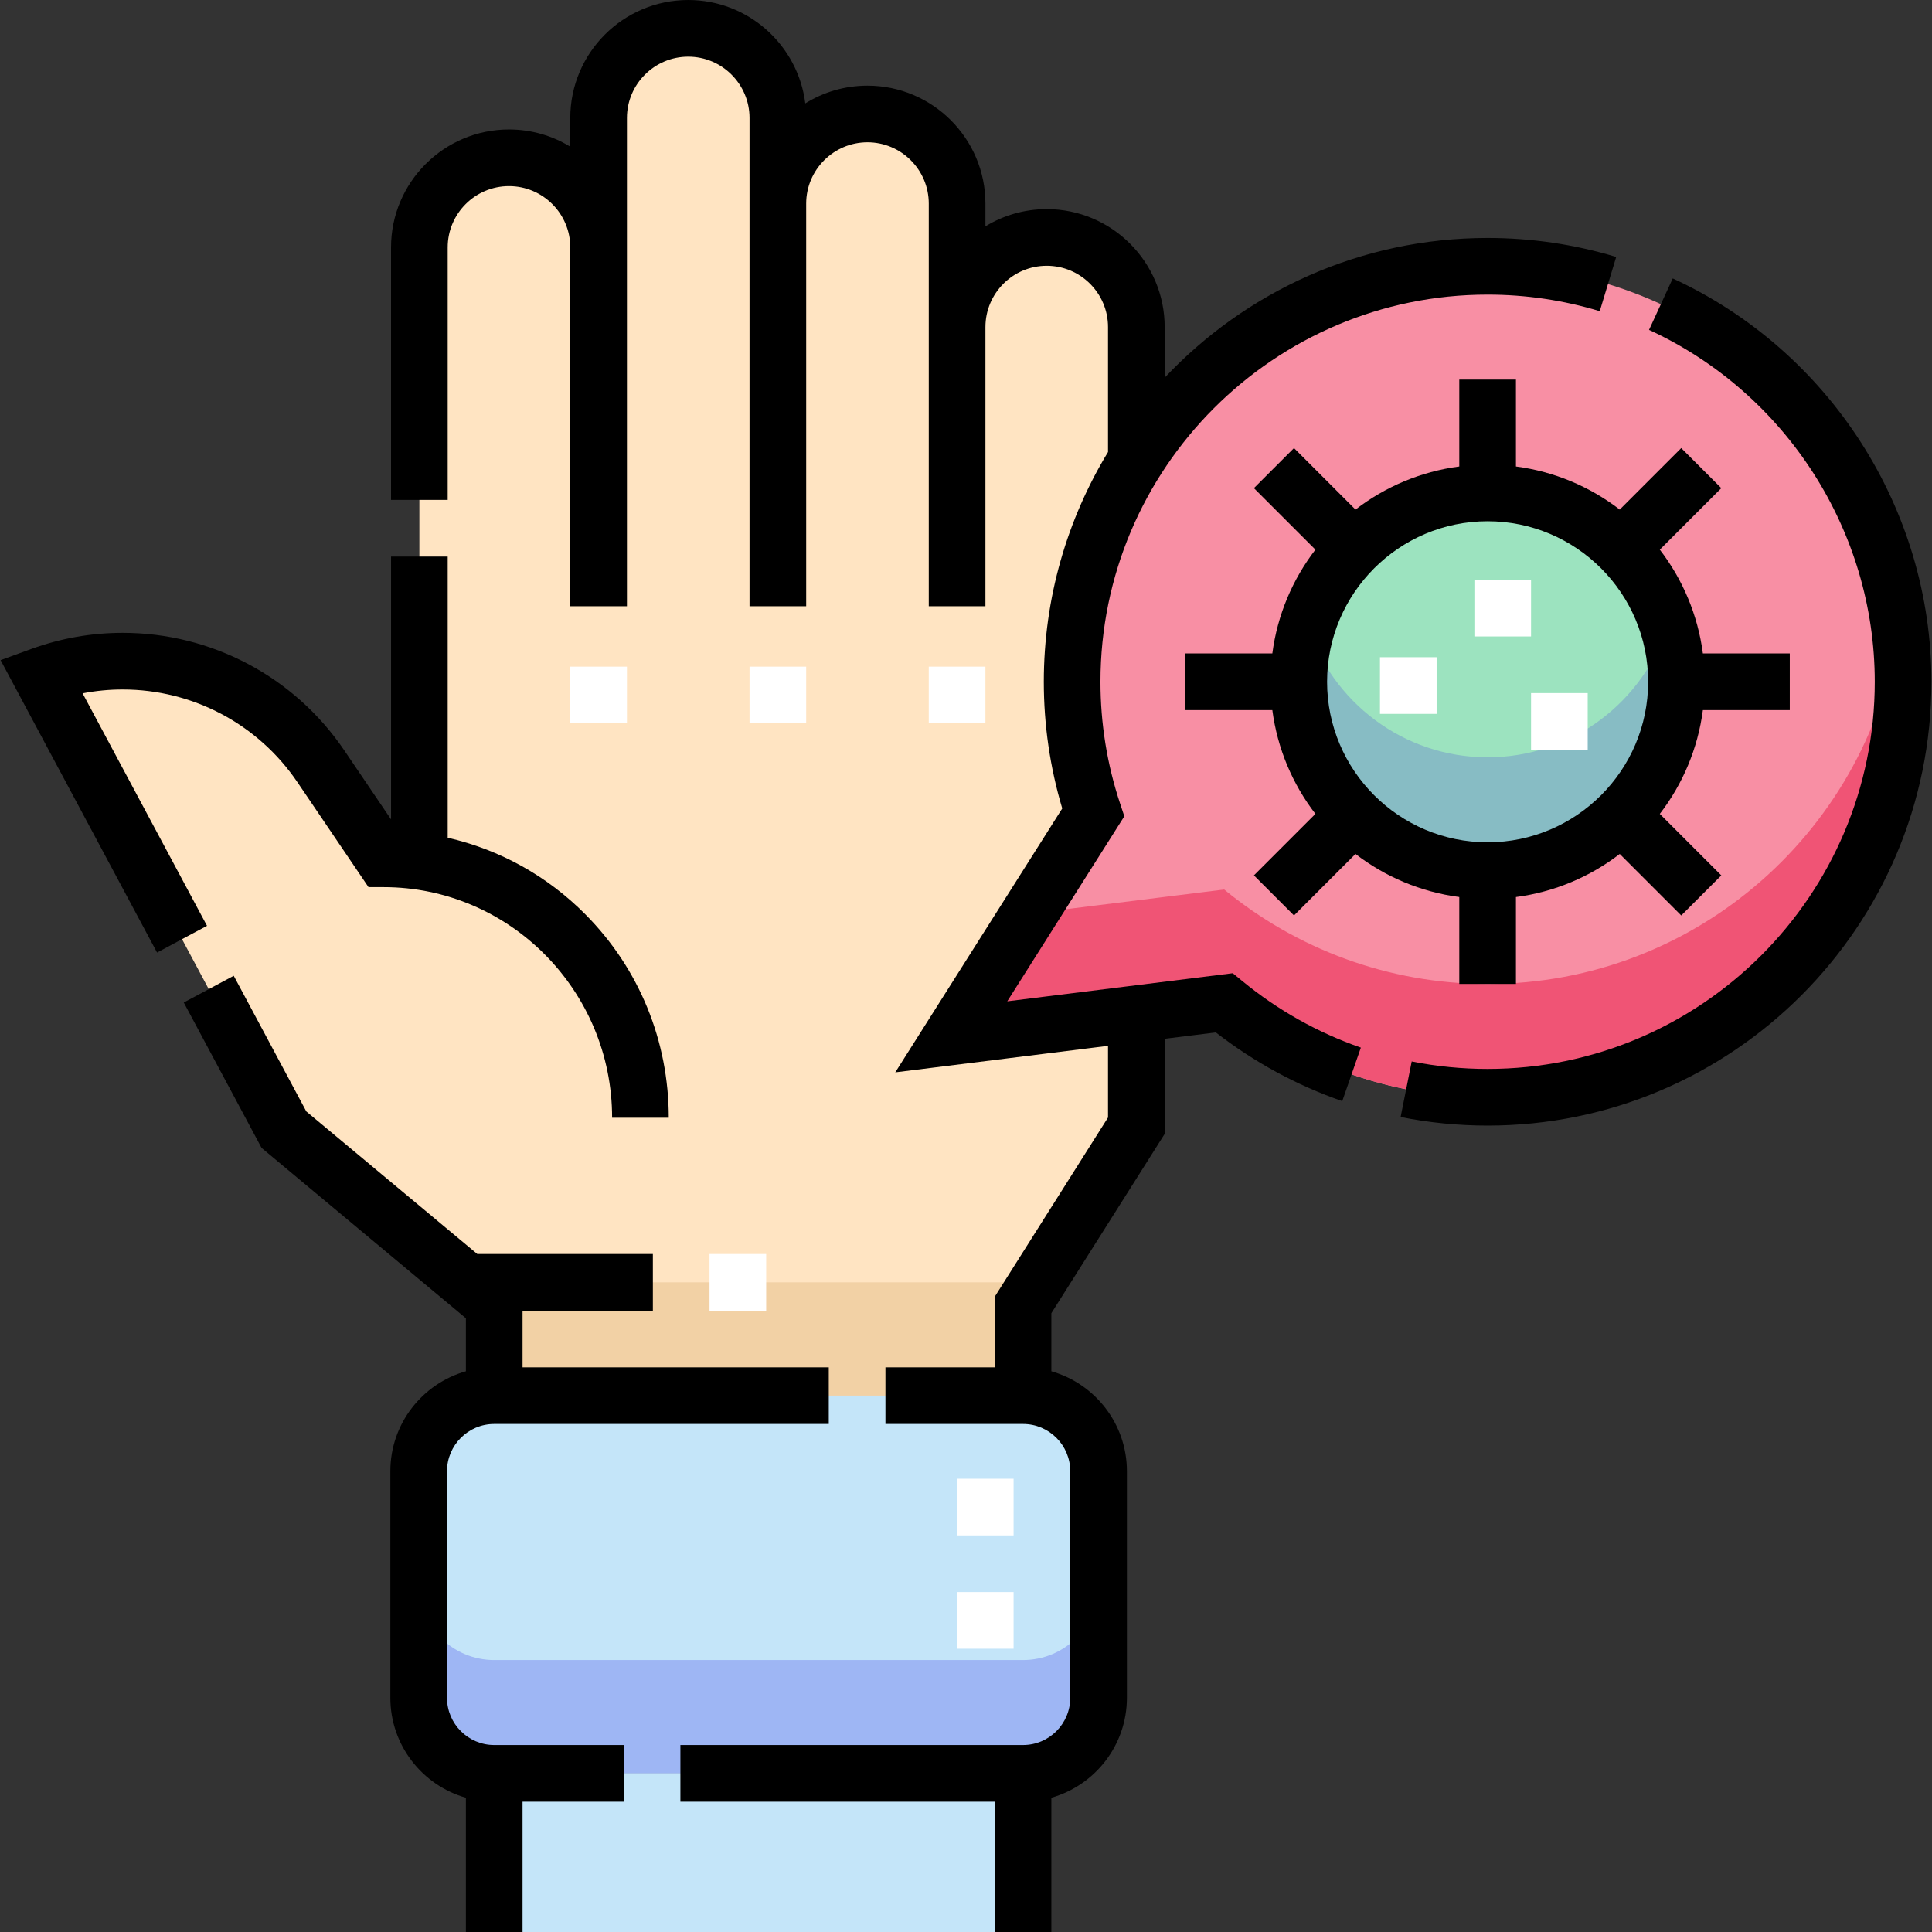 <svg id="Capa_1" enable-background="new 0 0 511.5 511.5" height="512" viewBox="0 0 511.5 511.5" width="512" xmlns="http://www.w3.org/2000/svg"><rect x="0" y="0" width="511.5" height="511.5" fill="#333333" stroke="none"/><g><g id="Filled_47_"><path d="m277.12 62.864c-13.104 0-23.727 10.623-23.727 23.727v-32.691c0-13.104-10.623-23.727-23.727-23.727s-23.727 10.623-23.727 23.727v-22.673c0-13.104-10.623-23.727-23.727-23.727-13.104 0-23.727 10.623-23.727 23.727v34.273c0-13.104-10.623-23.727-23.727-23.727-13.104 0-23.727 10.623-23.727 23.727v162.543c-3.1-.431-6.265-.671-9.491-.671l-16.6-24.506c-16.28-24.032-46.811-33.923-74.09-24.004l64.327 120.218 55.673 46.418v24h140v-24l30-47.473v-211.434c-.002-13.104-10.625-23.727-23.73-23.727z" fill="#ffe4c2"/><path d="m393.848 70.5c-60.654 0-110 49.346-110 110 0 12.085 1.965 23.719 5.582 34.606l-37.582 59.394 72.256-9c18.995 15.614 43.293 25 69.744 25 60.654 0 110-49.346 110-110s-49.346-110-110-110z" fill="#f88fa4"/><path d="m393.848 260.5c-26.451 0-50.749-9.386-69.744-25l-51.649 6.433-20.607 32.567 72.256-9c18.995 15.614 43.293 25 69.744 25 60.654 0 110-49.346 110-110 0-5.088-.355-10.094-1.027-15-7.339 53.583-53.407 95-108.973 95z" fill="#f05475"/><path d="m123.651 339.5 7.197 6v24h140v-24l3.791-6z" fill="#f2d1a5"/><path d="m110.848 449.5v-60c0-11.046 8.954-20 20-20h140c11.046 0 20 8.954 20 20v60c0 11.046-8.954 20-20 20h-140c-11.046 0-20-8.954-20-20z" fill="#c4e5f9"/><path d="m270.848 439.5h-140c-11.046 0-20-8.954-20-20v30c0 11.046 8.954 20 20 20h140c11.046 0 20-8.954 20-20v-30c0 11.046-8.955 20-20 20z" fill="#9eb6f4"/><path d="m130.848 469.5h140v42h-140z" fill="#c4e5f9"/><circle cx="393.848" cy="180.5" fill="#9ce3bf" r="50"/><path d="m393.848 200.5c-22.346 0-41.312-14.736-47.698-35-1.493 4.738-2.302 9.776-2.302 15 0 27.57 22.43 50 50 50s50-22.43 50-50c0-5.224-.809-10.262-2.302-15-6.387 20.264-25.352 35-47.698 35z" fill="#87bcc4"/></g><g fill="#fff"><path d="m150.984 176.5h15v15h-15z"/><path d="m198.438 176.5h15v15h-15z"/><path d="m245.893 176.5h15v15h-15z"/><path d="m390.348 153.5h15v15h-15z"/><path d="m365.348 174h15v15h-15z"/><path d="m405.348 183.5h15v15h-15z"/><path d="m187.848 332h15v15h-15z"/><path d="m268.348 436.5h-15v-15h15zm0-30h-15v-15h15z"/></g><g id="Outline_47_"><path d="m21.869 183.564c3.49-.679 7.037-1.021 10.611-1.021 18.555 0 35.844 9.17 46.249 24.529l18.832 27.8h3.978c33.37 0 60.518 27.385 60.518 61.045h15c0-20.33-7.807-39.417-21.981-53.743-10.164-10.274-22.775-17.236-36.546-20.383v-74.443h-15v69.59l-12.382-18.278c-13.199-19.484-35.13-31.117-58.667-31.117-8.261 0-16.401 1.437-24.195 4.271l-8.132 2.957 41.424 77.417 13.226-7.076z"/><path d="m445.112 118.628-16.282 16.282c-7.824-6.018-17.231-10.063-27.482-11.405v-23.005h-15v23.005c-10.251 1.342-19.658 5.387-27.482 11.405l-16.282-16.282-10.607 10.607 16.282 16.282c-6.018 7.824-10.063 17.231-11.405 27.482h-23.005v15h23.005c1.342 10.251 5.387 19.658 11.405 27.482l-16.282 16.282 10.607 10.607 16.282-16.282c7.824 6.018 17.231 10.063 27.482 11.405v23.007h15v-23.005c10.251-1.342 19.658-5.387 27.482-11.405l16.282 16.282 10.607-10.607-16.282-16.282c6.018-7.824 10.063-17.231 11.405-27.482h23.005v-15h-23.005c-1.342-10.251-5.387-19.658-11.405-27.482l16.282-16.282zm-51.264 104.372c-23.435 0-42.5-19.065-42.5-42.5s19.065-42.5 42.5-42.5 42.5 19.065 42.5 42.5-19.066 42.5-42.5 42.5z"/><path d="m326.375 257.659-59.701 7.437 30.994-48.982-1.121-3.373c-3.45-10.384-5.199-21.23-5.199-32.24 0-56.519 45.981-102.5 102.499-102.5 10.112.001 20.102 1.476 29.692 4.384l4.352-14.355c-11.001-3.335-22.455-5.027-34.043-5.028-33.662 0-64.058 14.232-85.5 36.991v-13.4c0-17.219-14.009-31.228-31.228-31.228-5.938 0-11.495 1.666-16.227 4.556v-6.021c0-17.219-14.009-31.228-31.228-31.228-6.038 0-11.681 1.723-16.464 4.702-1.903-15.407-15.075-27.374-30.99-27.374-17.219 0-31.228 14.009-31.228 31.228v7.601c-4.732-2.89-10.288-4.556-16.227-4.556-17.219 0-31.228 14.009-31.228 31.228v66.849h15v-66.85c0-8.948 7.28-16.228 16.228-16.228s16.227 7.279 16.227 16.228v95h15v-95-34.272c0-8.948 7.28-16.228 16.228-16.228s16.227 7.279 16.227 16.228v22.672 106.6h15v-106.6c0-8.948 7.28-16.228 16.228-16.228s16.227 7.279 16.227 16.228v32.69 73.91h15v-73.909h.001c0-8.948 7.279-16.228 16.227-16.228s16.228 7.279 16.228 16.228v33.086c-10.785 17.754-17 38.576-17 60.823 0 11.413 1.641 22.677 4.883 33.538l-44.209 69.866 56.326-7.016v18.968l-30 47.473v18.671h-28.929v15h36.429c6.893 0 12.5 5.607 12.5 12.5v60c0 6.893-5.607 12.5-12.5 12.5h-90.714v15h83.214v34.5h15v-35.548c11.528-3.274 20-13.889 20-26.452v-60c0-12.563-8.472-23.178-20-26.452v-15.377l30-47.473v-25.178l13.545-1.687c10.133 7.875 21.377 13.989 33.468 18.192l4.926-14.168c-11.437-3.976-22.008-9.915-31.42-17.651z"/><path d="m442.86 73.717-6.275 13.623c36.305 16.726 59.763 53.293 59.763 93.16 0 56.519-45.981 102.5-102.5 102.5-6.761 0-13.521-.665-20.096-1.978l-2.938 14.709c7.539 1.506 15.289 2.269 23.033 2.269 64.79 0 117.5-52.71 117.5-117.5.001-45.702-26.882-87.617-68.487-106.783z"/><path d="m118.348 449.5v-60c0-6.893 5.607-12.5 12.5-12.5h88.571v-15h-81.071v-15h34.5v-15h-46.48l-45.269-37.743-19.22-35.919-13.226 7.076 20.597 38.493 54.097 45.104v14.036c-11.528 3.274-20 13.889-20 26.452v60c0 12.563 8.472 23.178 20 26.452v35.549h15v-34.5h26.786v-15h-34.286c-6.892 0-12.499-5.607-12.499-12.5z"/></g></g></svg>